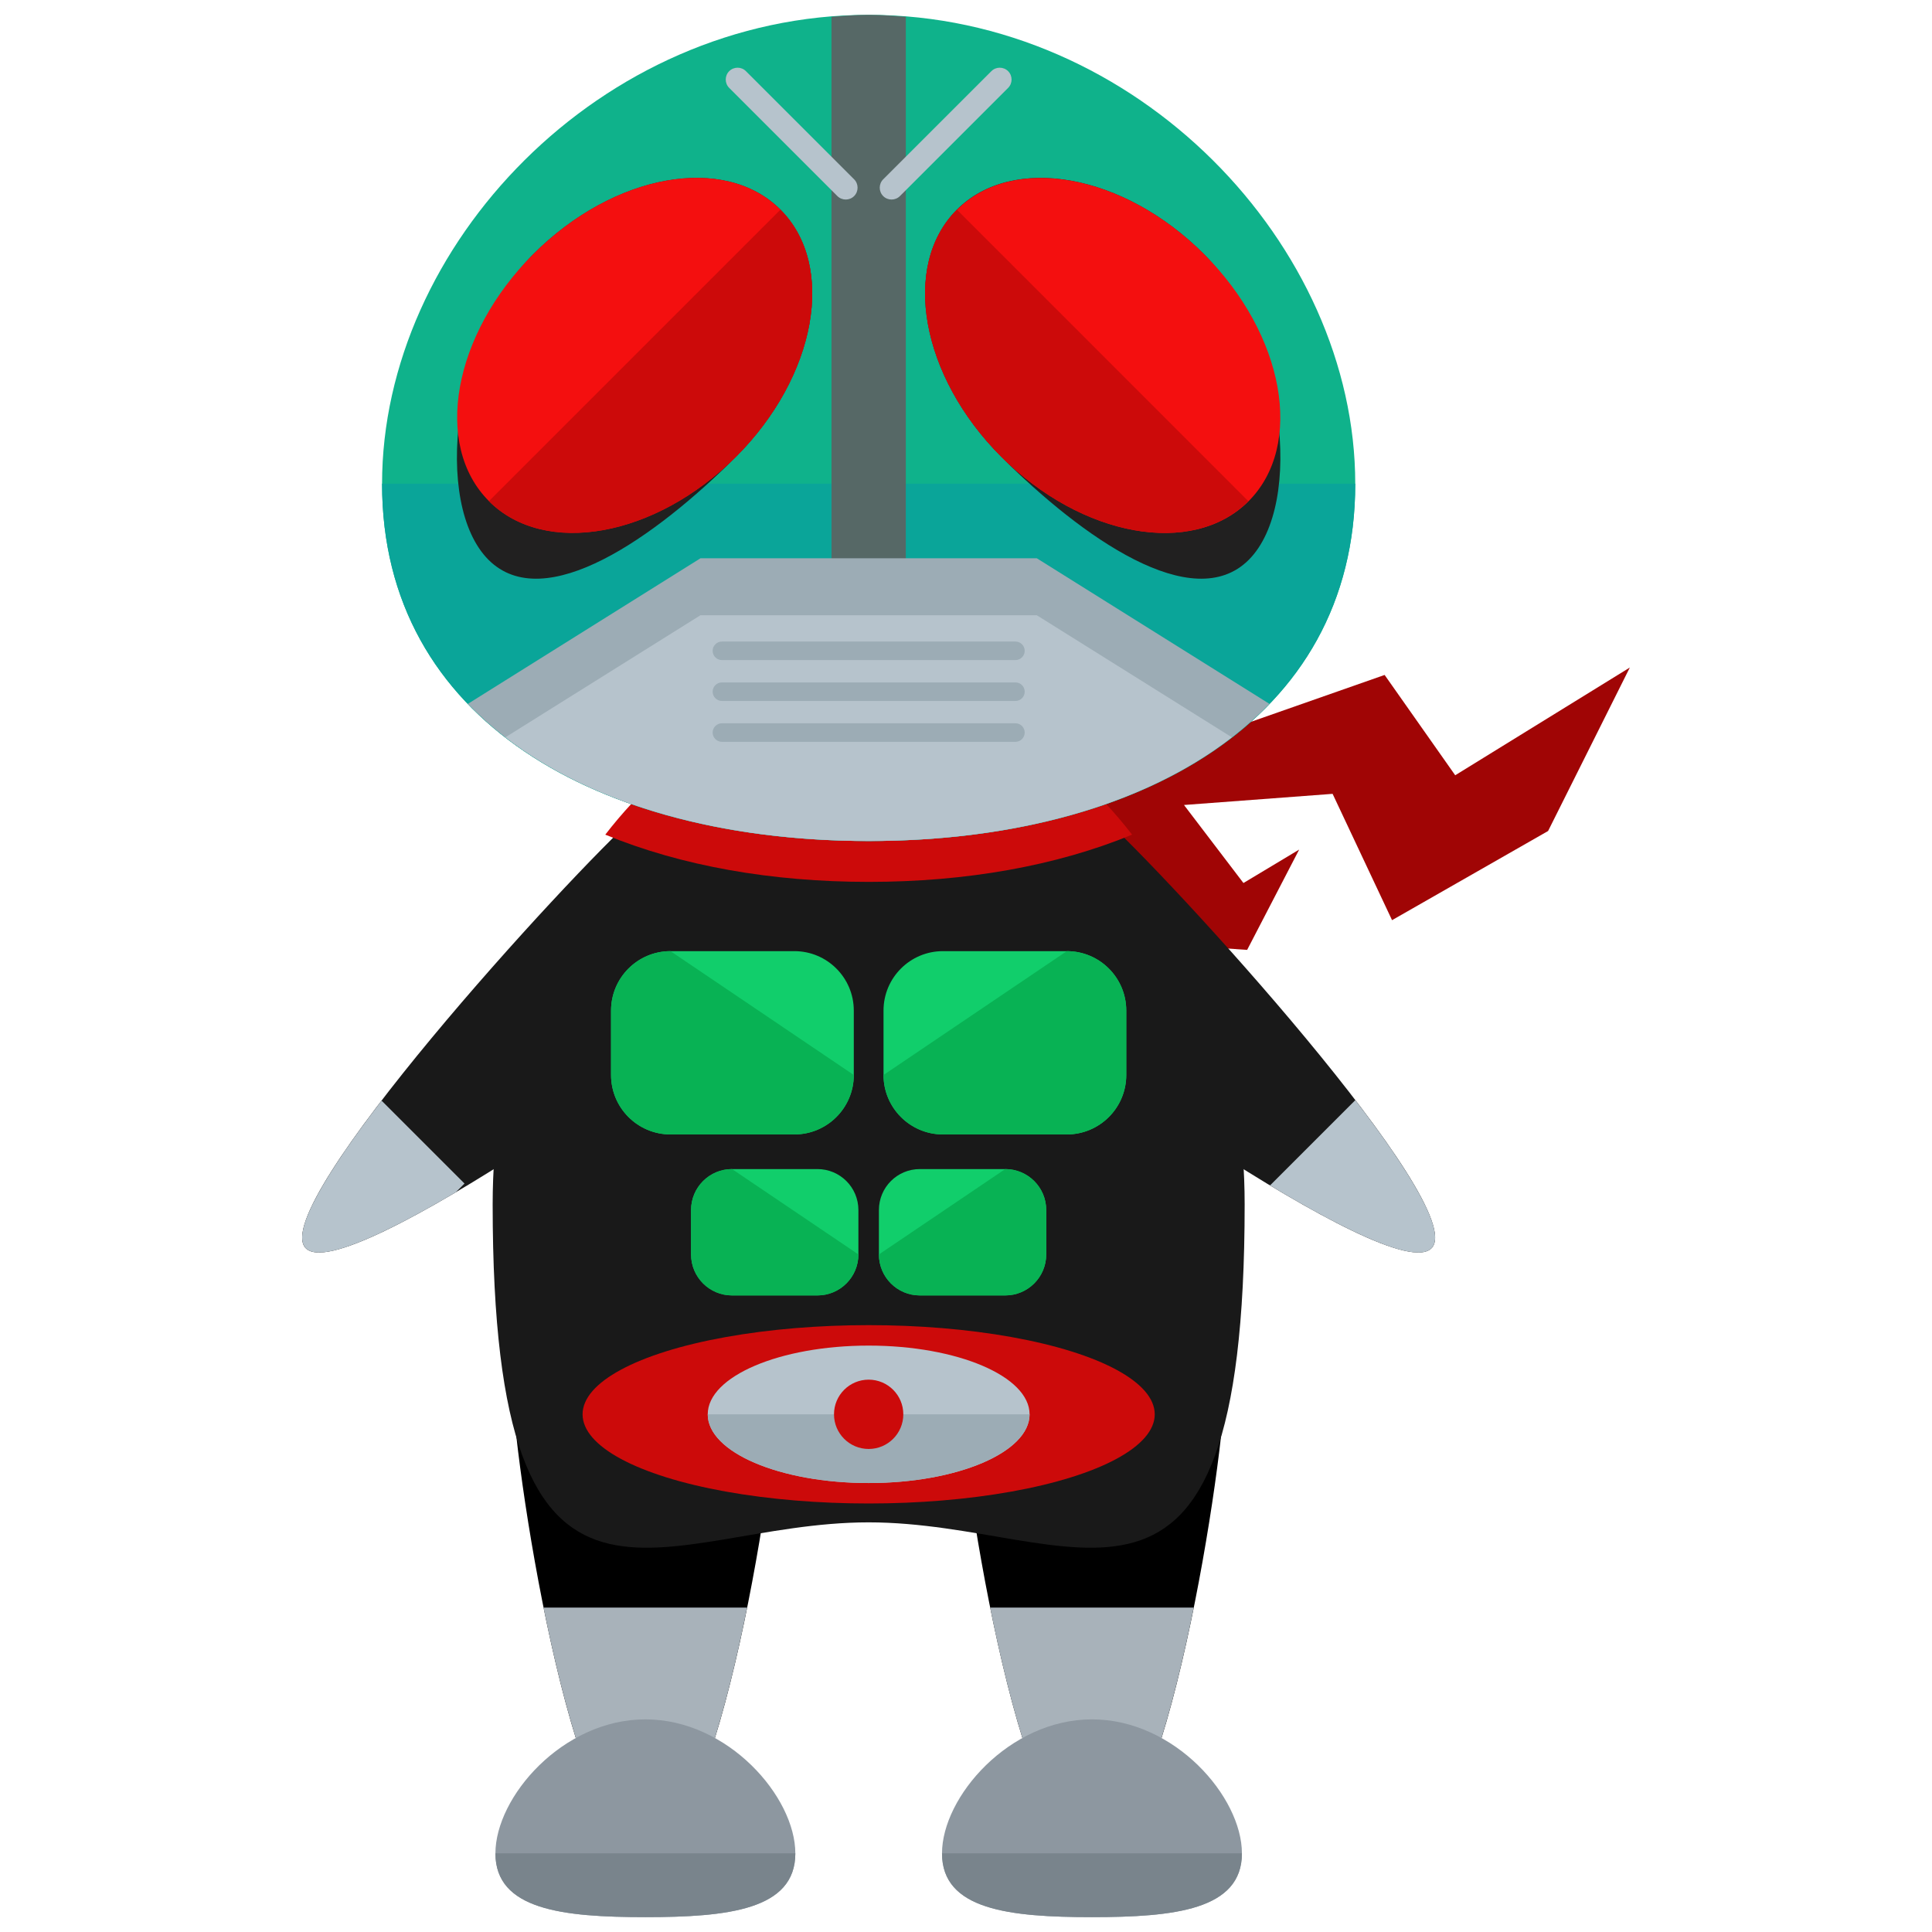 <?xml version="1.0" encoding="utf-8"?>
<!-- Generator: Adobe Illustrator 16.0.0, SVG Export Plug-In . SVG Version: 6.00 Build 0)  -->
<!DOCTYPE svg PUBLIC "-//W3C//DTD SVG 1.1//EN" "http://www.w3.org/Graphics/SVG/1.1/DTD/svg11.dtd">
<svg version="1.1" id="Layer_1" xmlns="http://www.w3.org/2000/svg" xmlns:xlink="http://www.w3.org/1999/xlink" x="0px" y="0px"
	 width="65px" height="65px" viewBox="0 0 65 65" enable-background="new 0 0 65 65" xml:space="preserve">
<g>
	<g>
		<polygon fill="#A00505" points="36.959,26.083 46.584,22.708 48.959,26.083 54.834,22.458 52.084,27.958 46.834,30.958 
			44.834,26.708 39.834,27.083 41.834,29.708 43.709,28.583 41.959,31.958 38.334,31.708 31.334,28.708 		"/>
		<g>
			<g>
				<g>
					<path d="M41.223,46.446c0,2.476-2.008,15.827-4.486,15.827c-2.475,0-4.482-13.352-4.482-15.827s2.008-4.484,4.482-4.484
						C39.215,41.962,41.223,43.971,41.223,46.446z"/>
					<path d="M26.197,46.446c0,2.476-2.008,15.827-4.486,15.827c-2.475,0-4.482-13.352-4.482-15.827s2.008-4.484,4.482-4.484
						C24.189,41.962,26.197,43.971,26.197,46.446z"/>
					<g>
						<g>
							<path fill="#191919" d="M41.875,40.521c0,16.038-5.662,10.697-12.65,10.697c-6.986,0-12.65,5.341-12.65-10.697
								c0-9.17,5.666-16.603,12.65-16.603C36.211,23.919,41.875,31.352,41.875,40.521z"/>
							<g>
								<path fill="#A8B2BA" d="M18.287,54.085c0.699,3.466,1.691,6.945,2.814,7.916h1.219c1.126-0.971,2.119-4.45,2.816-7.916
									H18.287z"/>
								<path fill="#A8B2BA" d="M33.312,54.085c0.699,3.466,1.691,6.945,2.814,7.916h1.219c1.125-0.971,2.119-4.45,2.817-7.916
									H33.312z"/>
							</g>
							<g>
								<path fill="#8D97A0" d="M26.758,62.354c0,1.896-2.26,2.146-5.045,2.146s-5.045-0.249-5.045-2.146
									c0-1.897,2.26-4.508,5.045-4.508S26.758,60.457,26.758,62.354z"/>
								<path fill="#79848C" d="M26.758,62.354c0,1.896-2.26,2.146-5.045,2.146s-5.045-0.249-5.045-2.146"/>
							</g>
							<g>
								<path fill="#8D97A0" d="M41.783,62.354c0,1.896-2.26,2.146-5.045,2.146s-5.045-0.249-5.045-2.146
									c0-1.897,2.26-4.508,5.045-4.508S41.783,60.457,41.783,62.354z"/>
								<path fill="#79848C" d="M41.783,62.354c0,1.896-2.26,2.146-5.045,2.146s-5.045-0.249-5.045-2.146"/>
							</g>
							<g>
								<path fill="#191919" d="M27.83,26.369c1.273,1.432,0.465,4.228-1.805,6.249c-2.27,2.018-14.475,10.794-15.75,9.365
									c-1.271-1.434,8.873-12.532,11.143-14.55C23.686,25.415,26.557,24.938,27.83,26.369z"/>
								<path fill="#191919" d="M30.619,26.369c-1.273,1.432-0.465,4.228,1.805,6.249c2.27,2.018,14.475,10.794,15.75,9.365
									c1.271-1.434-8.873-12.532-11.143-14.55C34.764,25.415,31.893,24.938,30.619,26.369z"/>
								<path fill="#CC0A0A" d="M29.225,23.294c-3.457,0-6.58,1.833-8.861,4.787c2.555,1.053,5.592,1.589,8.863,1.589
									c3.27,0,6.307-0.536,8.861-1.589C35.807,25.128,32.684,23.294,29.225,23.294z"/>
							</g>
							<g>
								<path fill="#0FB28B" d="M45.596,16.275c0,7.999-7.33,12.02-16.369,12.02c-9.041,0-16.373-4.021-16.373-12.02
									c0-8.001,7.332-15.775,16.373-15.775C38.266,0.5,45.596,8.274,45.596,16.275z"/>
								<path fill="#0AA599" d="M45.596,16.275c0,7.999-7.33,12.02-16.369,12.02c-9.041,0-16.373-4.021-16.373-12.02"/>
								<path fill="#566866" d="M30.475,19.585V0.566C30.062,0.534,29.648,0.5,29.227,0.5c-0.424,0-0.838,0.034-1.252,0.067v19.018
									c0,0.689,0.559,1.25,1.25,1.25C29.915,20.835,30.475,20.274,30.475,19.585z"/>
							</g>
						</g>
					</g>
					<path fill="#B6C3CC" d="M12.838,37.03c-1.823,2.377-3.057,4.396-2.562,4.953c0.485,0.544,2.557-0.393,5.059-1.871l0.293-0.293
						L12.838,37.03z"/>
					<path fill="#B6C3CC" d="M42.729,39.882c2.674,1.609,4.936,2.674,5.445,2.102c0.496-0.559-0.746-2.587-2.576-4.971
						L42.729,39.882z"/>
				</g>
			</g>
		</g>
		<path fill="#9CACB5" d="M42.708,23.681l-7.825-4.898H23.566l-7.825,4.898c2.954,3.07,7.89,4.614,13.485,4.614
			C34.82,28.295,39.756,26.751,42.708,23.681z"/>
		<path fill="#B6C3CC" d="M23.566,20.699l-6.561,4.106c2.998,2.32,7.358,3.489,12.221,3.489c4.861,0,9.221-1.169,12.217-3.489
			l-6.561-4.106H23.566z"/>
		<g>
			<g>
				<path fill="#212020" d="M24.763,15.367c-2.71,2.708-6.442,5.35-8.327,3.468c-1.881-1.884-1.199-7.578,1.51-10.285
					c2.707-2.709,6.43-3.379,8.312-1.496C28.141,8.937,27.47,12.659,24.763,15.367z"/>
				
					<ellipse transform="matrix(0.707 0.707 -0.707 0.707 14.71 -11.597)" fill="#F40F0F" cx="21.354" cy="11.958" rx="4.821" ry="6.936"/>
				<path fill="#CC0A0A" d="M26.257,7.054c1.884,1.883,1.213,5.605-1.494,8.313c-2.71,2.708-6.431,3.378-8.314,1.495"/>
			</g>
			<g>
				<path fill="#212020" d="M33.686,15.367c2.711,2.708,6.443,5.35,8.327,3.468c1.882-1.884,1.2-7.578-1.509-10.285
					c-2.707-2.709-6.43-3.379-8.311-1.496C30.309,8.937,30.979,12.659,33.686,15.367z"/>
				
					<ellipse transform="matrix(-0.707 0.707 -0.707 -0.707 71.782 -5.813)" fill="#F40F0F" cx="37.095" cy="11.958" rx="4.821" ry="6.937"/>
				<path fill="#CC0A0A" d="M32.193,7.054c-1.885,1.883-1.214,5.605,1.492,8.313c2.711,2.708,6.432,3.378,8.315,1.495"/>
			</g>
		</g>
		<g>
			<path fill="#B6C3CC" d="M28.736,6.033c0.155,0.155,0.155,0.409,0,0.564l0,0c-0.155,0.155-0.407,0.155-0.563,0l-3.64-3.64
				c-0.155-0.154-0.155-0.408,0-0.563l0,0c0.156-0.155,0.41-0.155,0.563,0L28.736,6.033z"/>
			<path fill="#B6C3CC" d="M29.714,6.033c-0.155,0.155-0.155,0.409,0,0.564l0,0c0.155,0.155,0.407,0.155,0.563,0l3.64-3.64
				c0.155-0.154,0.155-0.408,0-0.563l0,0c-0.156-0.155-0.409-0.155-0.563,0L29.714,6.033z"/>
		</g>
		<g>
			<g>
				<path fill="#11CE6B" d="M28.725,36.167c0,1.104-0.896,2-2,2h-4.167c-1.104,0-2-0.896-2-2V34c0-1.104,0.896-2,2-2h4.167
					c1.104,0,2,0.896,2,2V36.167z"/>
				<path fill="#08B254" d="M28.725,36.167c0,1.104-0.896,2-2,2h-4.167c-1.104,0-2-0.896-2-2V34c0-1.104,0.896-2,2-2"/>
			</g>
			<g>
				<path fill="#11CE6B" d="M29.725,36.167c0,1.104,0.895,2,2,2h4.167c1.104,0,2-0.896,2-2V34c0-1.104-0.896-2-2-2h-4.167
					c-1.105,0-2,0.896-2,2V36.167z"/>
				<path fill="#08B254" d="M29.725,36.167c0,1.104,0.895,2,2,2h4.167c1.104,0,2-0.896,2-2V34c0-1.104-0.896-2-2-2"/>
			</g>
		</g>
		<g>
			<g>
				<path fill="#11CE6B" d="M28.88,42.204c0,0.762-0.617,1.379-1.379,1.379h-2.872c-0.762,0-1.379-0.617-1.379-1.379v-1.493
					c0-0.762,0.617-1.379,1.379-1.379h2.872c0.762,0,1.379,0.617,1.379,1.379V42.204z"/>
				<path fill="#08B254" d="M28.88,42.204c0,0.762-0.617,1.379-1.379,1.379h-2.872c-0.762,0-1.379-0.617-1.379-1.379v-1.493
					c0-0.762,0.617-1.379,1.379-1.379"/>
			</g>
			<g>
				<path fill="#11CE6B" d="M29.57,42.204c0,0.762,0.615,1.379,1.377,1.379h2.873c0.762,0,1.379-0.617,1.379-1.379v-1.493
					c0-0.762-0.617-1.379-1.379-1.379h-2.873c-0.762,0-1.377,0.617-1.377,1.379V42.204z"/>
				<path fill="#08B254" d="M29.57,42.204c0,0.762,0.615,1.379,1.377,1.379h2.873c0.762,0,1.379-0.617,1.379-1.379v-1.493
					c0-0.762-0.617-1.379-1.379-1.379"/>
			</g>
		</g>
		<g>
			<ellipse fill="#CC0A0A" cx="29.225" cy="47.583" rx="9.625" ry="3"/>
			<ellipse fill="#B6C3CC" cx="29.225" cy="47.583" rx="5.414" ry="2.312"/>
			<path fill="#9CACB5" d="M34.639,47.583c0,1.276-2.424,2.312-5.414,2.312s-5.414-1.036-5.414-2.312"/>
			<circle fill="#CC0A0A" cx="29.225" cy="47.583" r="1.166"/>
		</g>
	</g>
	<g>
		<path fill="#9CACB5" d="M34.475,21.896c0,0.172-0.141,0.312-0.312,0.312h-9.875c-0.172,0-0.312-0.141-0.312-0.312l0,0
			c0-0.172,0.141-0.312,0.312-0.312h9.875C34.334,21.583,34.475,21.724,34.475,21.896L34.475,21.896z"/>
		<path fill="#9CACB5" d="M34.475,23.271c0,0.172-0.141,0.312-0.312,0.312h-9.875c-0.172,0-0.312-0.141-0.312-0.312l0,0
			c0-0.172,0.141-0.312,0.312-0.312h9.875C34.334,22.958,34.475,23.099,34.475,23.271L34.475,23.271z"/>
		<path fill="#9CACB5" d="M34.475,24.646c0,0.172-0.141,0.312-0.312,0.312h-9.875c-0.172,0-0.312-0.141-0.312-0.312l0,0
			c0-0.172,0.141-0.312,0.312-0.312h9.875C34.334,24.333,34.475,24.474,34.475,24.646L34.475,24.646z"/>
	</g>
</g>
</svg>
